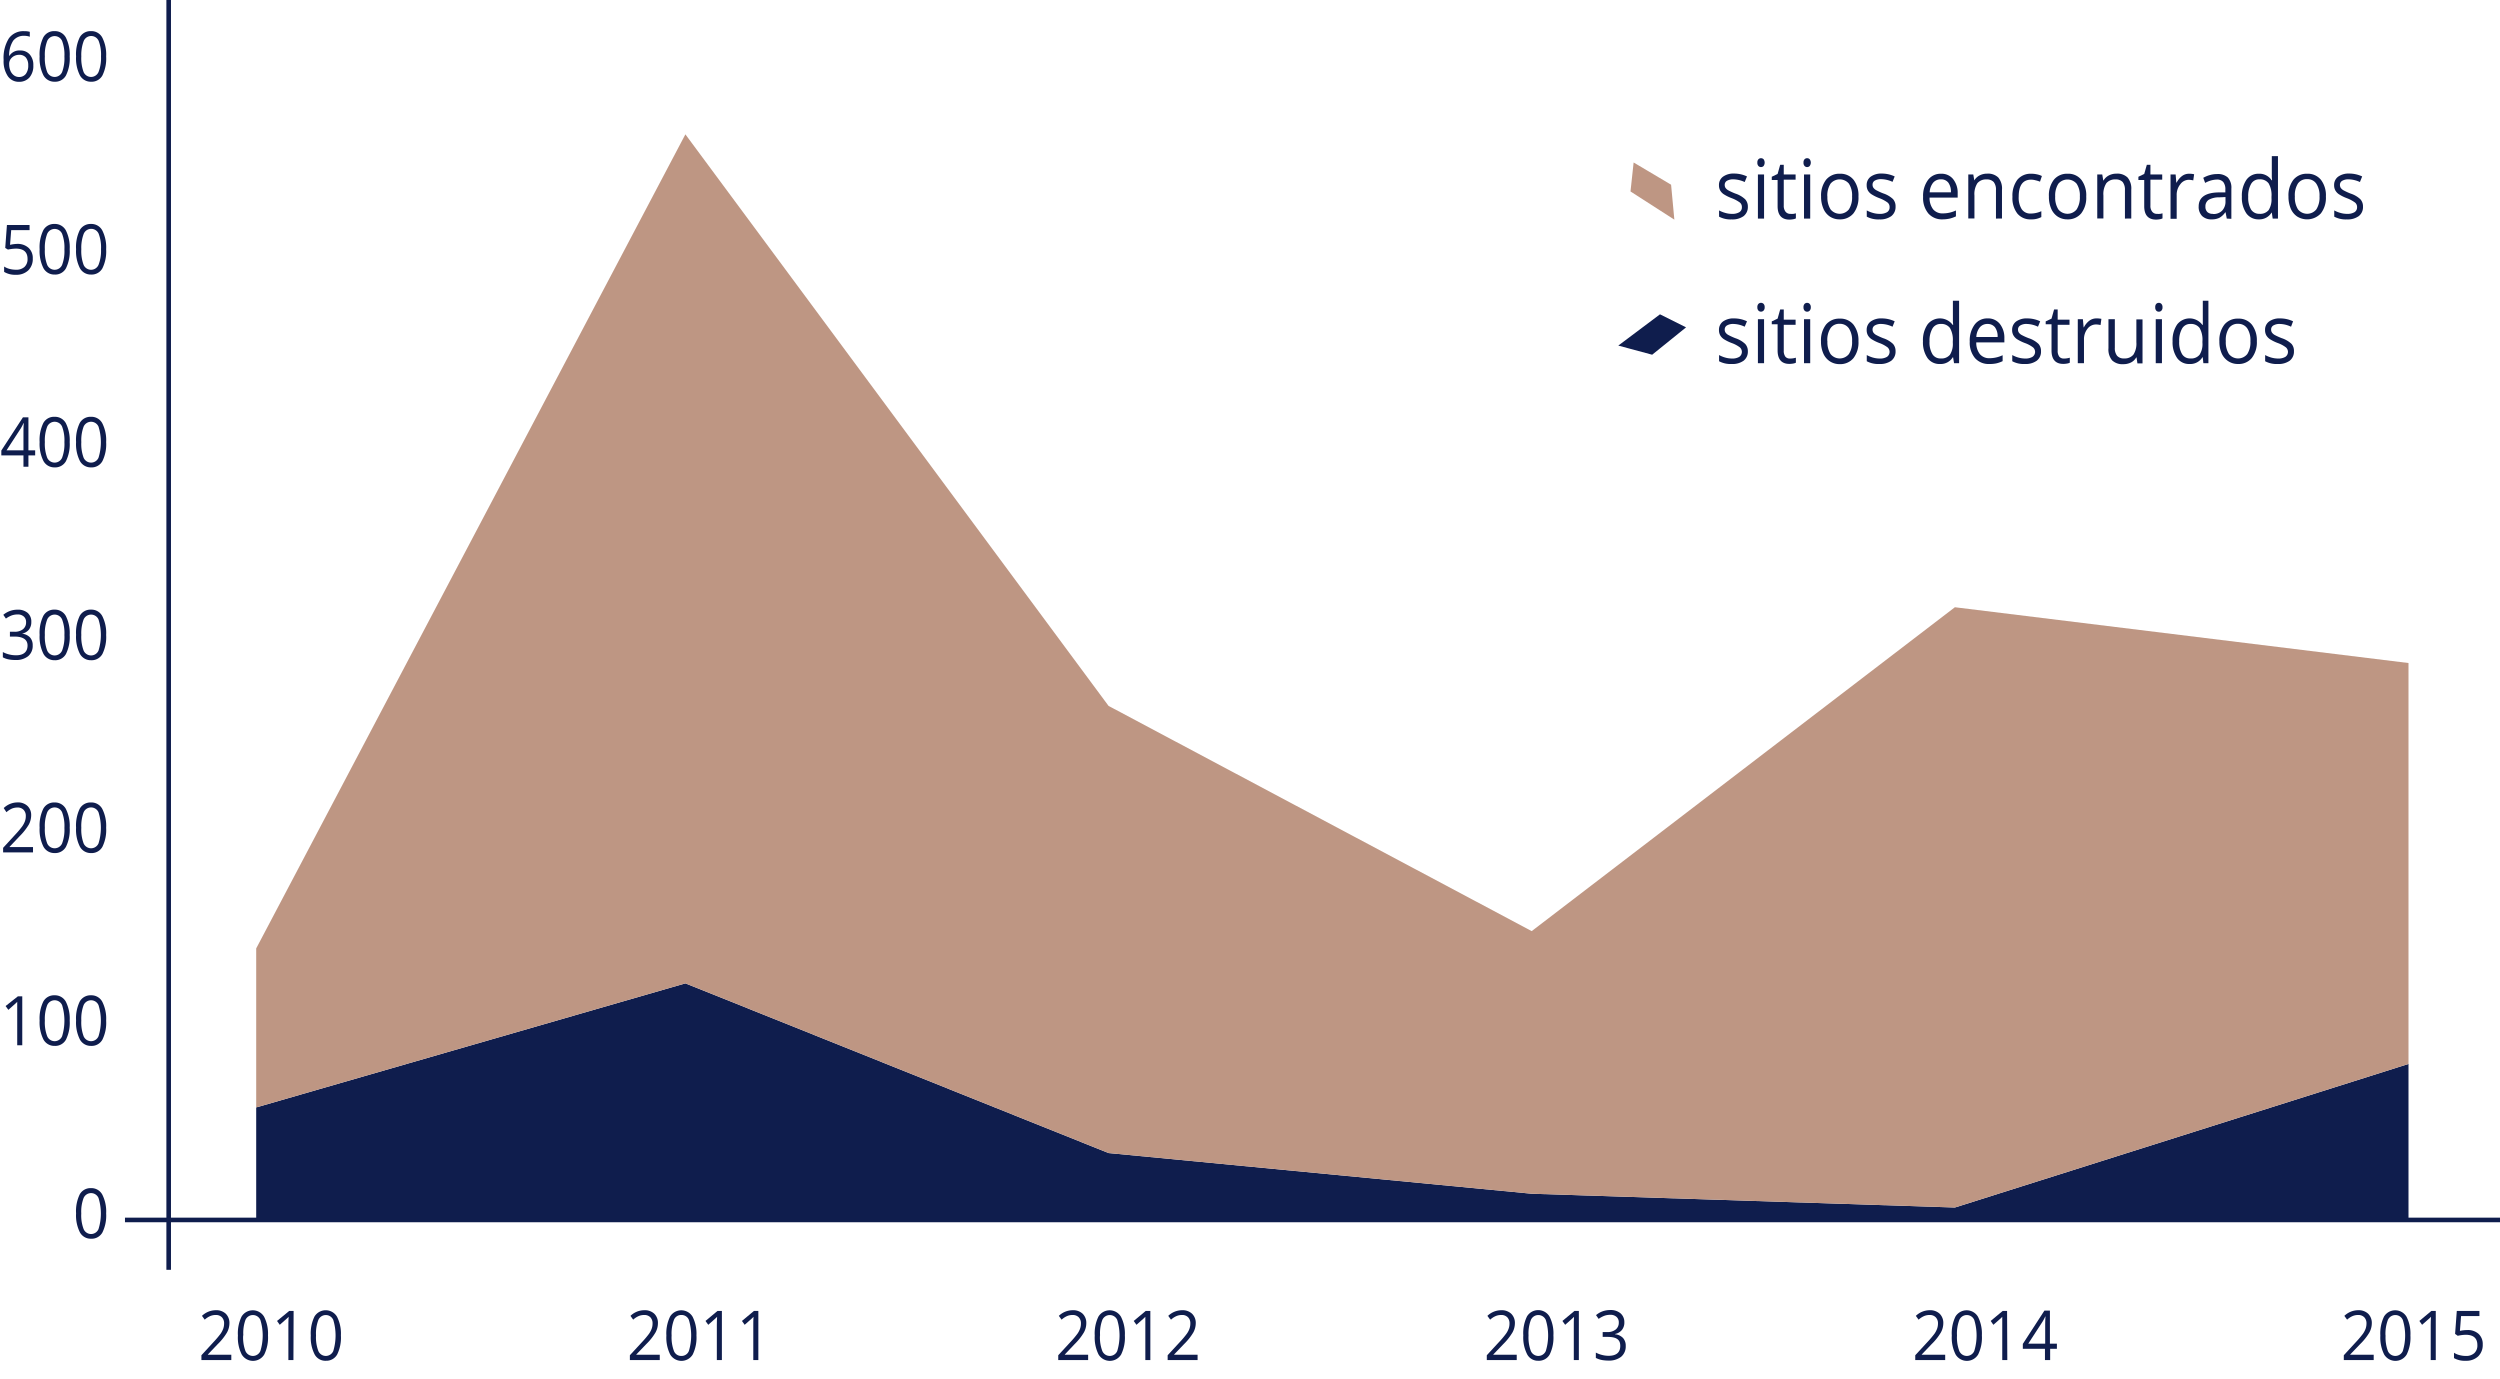 <svg xmlns="http://www.w3.org/2000/svg" viewBox="0 0 544.51 300.3"><defs><style>.cls-1{fill:#0f1d4d;}.cls-2{fill:#be9683;}.cls-3{fill:none;stroke:#0f1d4d;stroke-miterlimit:10;}</style></defs><g id="Capa_1" data-name="Capa 1"><polygon class="cls-1" points="524.58 231.73 524.58 265.71 55.8 265.71 55.8 241.2 149.28 214.18 241.45 251.14 333.61 260 425.78 263 524.58 231.73"/><polygon class="cls-2" points="524.58 144.41 524.58 231.73 425.78 263 333.61 260 241.45 251.14 149.28 214.18 55.8 241.2 55.8 206.57 149.28 29.26 241.45 153.75 333.61 202.8 425.78 132.26 524.58 144.41"/><line class="cls-3" x1="36.74" x2="36.74" y2="276.57"/><line class="cls-3" x1="27.22" y1="265.71" x2="544.51" y2="265.71"/><path class="cls-1" d="M.79,13.08A8,8,0,0,1,1.93,8.36,3.87,3.87,0,0,1,5.29,6.79a4.19,4.19,0,0,1,1.2.14V8A3.59,3.59,0,0,0,5.3,7.8,2.89,2.89,0,0,0,2.87,8.87,5.79,5.79,0,0,0,2,12.24H2A2.53,2.53,0,0,1,4.39,11a2.63,2.63,0,0,1,2.1.88,3.46,3.46,0,0,1,.77,2.36,3.86,3.86,0,0,1-.84,2.63,2.94,2.94,0,0,1-2.29.95,2.86,2.86,0,0,1-2.44-1.25A5.84,5.84,0,0,1,.79,13.08Zm3.33,3.69a1.83,1.83,0,0,0,1.5-.66,2.94,2.94,0,0,0,.53-1.89,2.58,2.58,0,0,0-.5-1.67,1.81,1.81,0,0,0-1.48-.61,2.34,2.34,0,0,0-1.11.27,2.17,2.17,0,0,0-.81.75A1.84,1.84,0,0,0,2,14a3.69,3.69,0,0,0,.27,1.41,2.38,2.38,0,0,0,.77,1A1.83,1.83,0,0,0,4.12,16.77Z"/><path class="cls-1" d="M15.18,12.29a8.31,8.31,0,0,1-.81,4.14A2.66,2.66,0,0,1,11.9,17.8a2.69,2.69,0,0,1-2.44-1.4,8.23,8.23,0,0,1-.83-4.11,8.35,8.35,0,0,1,.81-4.16A2.66,2.66,0,0,1,11.9,6.78a2.69,2.69,0,0,1,2.45,1.41A8.27,8.27,0,0,1,15.18,12.29Zm-5.41,0a8.39,8.39,0,0,0,.51,3.4,1.77,1.77,0,0,0,3.25,0,8.59,8.59,0,0,0,.5-3.38,8.53,8.53,0,0,0-.5-3.38,1.77,1.77,0,0,0-3.25,0A8.36,8.36,0,0,0,9.77,12.29Z"/><path class="cls-1" d="M23.12,12.29a8.31,8.31,0,0,1-.81,4.14,2.67,2.67,0,0,1-2.48,1.37,2.68,2.68,0,0,1-2.43-1.4,8.12,8.12,0,0,1-.83-4.11,8.36,8.36,0,0,1,.8-4.16,2.68,2.68,0,0,1,2.46-1.35,2.67,2.67,0,0,1,2.45,1.41A8.15,8.15,0,0,1,23.12,12.29Zm-5.41,0a8.61,8.61,0,0,0,.5,3.4,1.77,1.77,0,0,0,3.25,0A8.38,8.38,0,0,0,22,12.29a8.32,8.32,0,0,0-.51-3.38,1.77,1.77,0,0,0-3.25,0A8.57,8.57,0,0,0,17.71,12.29Z"/><path class="cls-1" d="M3.78,53.12A3.5,3.5,0,0,1,6.24,54a3,3,0,0,1,.9,2.3,3.47,3.47,0,0,1-1,2.61,3.75,3.75,0,0,1-2.7.94A4.64,4.64,0,0,1,.9,59.22V58.05a3.89,3.89,0,0,0,1.18.52,5.58,5.58,0,0,0,1.39.18,2.64,2.64,0,0,0,1.85-.6A2.28,2.28,0,0,0,6,56.39c0-1.49-.85-2.24-2.55-2.24a9.49,9.49,0,0,0-1.72.21L1.14,54l.37-5H6.44v1.12h-4l-.25,3.21A7.51,7.51,0,0,1,3.78,53.12Z"/><path class="cls-1" d="M15.18,54.29a8.31,8.31,0,0,1-.81,4.14A2.66,2.66,0,0,1,11.9,59.8a2.69,2.69,0,0,1-2.44-1.4,8.23,8.23,0,0,1-.83-4.11,8.35,8.35,0,0,1,.81-4.16,2.66,2.66,0,0,1,2.46-1.35,2.69,2.69,0,0,1,2.45,1.41A8.27,8.27,0,0,1,15.18,54.29Zm-5.41,0a8.39,8.39,0,0,0,.51,3.4,1.77,1.77,0,0,0,3.25,0,8.59,8.59,0,0,0,.5-3.38,8.53,8.53,0,0,0-.5-3.38,1.77,1.77,0,0,0-3.25,0A8.36,8.36,0,0,0,9.77,54.29Z"/><path class="cls-1" d="M23.12,54.29a8.31,8.31,0,0,1-.81,4.14,2.67,2.67,0,0,1-2.48,1.37,2.68,2.68,0,0,1-2.43-1.4,8.12,8.12,0,0,1-.83-4.11,8.36,8.36,0,0,1,.8-4.16,2.68,2.68,0,0,1,2.46-1.35,2.67,2.67,0,0,1,2.45,1.41A8.15,8.15,0,0,1,23.12,54.29Zm-5.41,0a8.61,8.61,0,0,0,.5,3.4,1.77,1.77,0,0,0,3.25,0A8.38,8.38,0,0,0,22,54.29a8.32,8.32,0,0,0-.51-3.38,1.77,1.77,0,0,0-3.25,0A8.57,8.57,0,0,0,17.71,54.29Z"/><path class="cls-1" d="M7.66,99.19H6.19v2.47H5.11V99.19H.29V98.13L5,90.89H6.19v7.2H7.66Zm-2.55-1.1V94.53c0-.7,0-1.49.07-2.37H5.12a10.25,10.25,0,0,1-.61,1.17L1.42,98.09Z"/><path class="cls-1" d="M15.18,96.29a8.31,8.31,0,0,1-.81,4.14,2.66,2.66,0,0,1-2.47,1.37,2.69,2.69,0,0,1-2.44-1.4,8.23,8.23,0,0,1-.83-4.11,8.35,8.35,0,0,1,.81-4.16,2.66,2.66,0,0,1,2.46-1.35,2.69,2.69,0,0,1,2.45,1.41A8.27,8.27,0,0,1,15.18,96.29Zm-5.41,0a8.39,8.39,0,0,0,.51,3.4,1.77,1.77,0,0,0,3.25,0,8.59,8.59,0,0,0,.5-3.38,8.53,8.53,0,0,0-.5-3.38,1.77,1.77,0,0,0-3.25,0A8.36,8.36,0,0,0,9.77,96.29Z"/><path class="cls-1" d="M23.12,96.29a8.31,8.31,0,0,1-.81,4.14,2.67,2.67,0,0,1-2.48,1.37,2.68,2.68,0,0,1-2.43-1.4,8.12,8.12,0,0,1-.83-4.11,8.36,8.36,0,0,1,.8-4.16,2.68,2.68,0,0,1,2.46-1.35,2.67,2.67,0,0,1,2.45,1.41A8.15,8.15,0,0,1,23.12,96.29Zm-5.41,0a8.61,8.61,0,0,0,.5,3.4,1.77,1.77,0,0,0,3.25,0,11.46,11.46,0,0,0,0-6.76,1.77,1.77,0,0,0-3.25,0A8.57,8.57,0,0,0,17.71,96.29Z"/><path class="cls-1" d="M6.82,135.47a2.62,2.62,0,0,1-.53,1.68,2.68,2.68,0,0,1-1.51.87v0a2.79,2.79,0,0,1,1.77.83,2.51,2.51,0,0,1,.57,1.72,2.9,2.9,0,0,1-1,2.36,4.22,4.22,0,0,1-2.79.82,7.07,7.07,0,0,1-1.44-.13,4.29,4.29,0,0,1-1.27-.45v-1.15a5.79,5.79,0,0,0,1.37.52,5.82,5.82,0,0,0,1.38.18C5.1,142.77,6,142,6,140.59c0-1.29-1-1.94-2.84-1.94h-1V137.6h1A2.85,2.85,0,0,0,5,137.05a1.85,1.85,0,0,0,.68-1.54,1.55,1.55,0,0,0-.5-1.23,1.93,1.93,0,0,0-1.35-.45,4,4,0,0,0-1.22.19,5.42,5.42,0,0,0-1.32.71l-.57-.82a4.79,4.79,0,0,1,3.09-1.12,3.23,3.23,0,0,1,2.24.72A2.5,2.5,0,0,1,6.82,135.47Z"/><path class="cls-1" d="M15.18,138.29a8.31,8.31,0,0,1-.81,4.14,2.66,2.66,0,0,1-2.47,1.37,2.69,2.69,0,0,1-2.44-1.4,8.23,8.23,0,0,1-.83-4.11,8.35,8.35,0,0,1,.81-4.16,2.66,2.66,0,0,1,2.46-1.35,2.69,2.69,0,0,1,2.45,1.41A8.27,8.27,0,0,1,15.18,138.29Zm-5.41,0a8.39,8.39,0,0,0,.51,3.4,1.77,1.77,0,0,0,3.25,0,8.59,8.59,0,0,0,.5-3.38,8.53,8.53,0,0,0-.5-3.38,1.77,1.77,0,0,0-3.25,0A8.36,8.36,0,0,0,9.77,138.29Z"/><path class="cls-1" d="M23.12,138.29a8.31,8.31,0,0,1-.81,4.14,2.67,2.67,0,0,1-2.48,1.37,2.68,2.68,0,0,1-2.43-1.4,8.12,8.12,0,0,1-.83-4.11,8.36,8.36,0,0,1,.8-4.16,2.68,2.68,0,0,1,2.46-1.35,2.67,2.67,0,0,1,2.45,1.41A8.15,8.15,0,0,1,23.12,138.29Zm-5.41,0a8.61,8.61,0,0,0,.5,3.4,1.77,1.77,0,0,0,3.25,0,11.46,11.46,0,0,0,0-6.76,1.77,1.77,0,0,0-3.25,0A8.57,8.57,0,0,0,17.71,138.29Z"/><path class="cls-1" d="M7.19,185.66H.68v-1l2.61-2.84a20.82,20.82,0,0,0,1.57-1.86,5.14,5.14,0,0,0,.57-1.08,3.25,3.25,0,0,0,.19-1.14,1.86,1.86,0,0,0-.48-1.35,1.76,1.76,0,0,0-1.34-.51,3.29,3.29,0,0,0-1.17.22,4.79,4.79,0,0,0-1.23.8L.81,176a4.36,4.36,0,0,1,3-1.23,3,3,0,0,1,2.19.78,2.74,2.74,0,0,1,.79,2.07,4.32,4.32,0,0,1-.53,2,12.65,12.65,0,0,1-2,2.52l-2.17,2.29v.06h5.1Z"/><path class="cls-1" d="M15.18,180.29a8.31,8.31,0,0,1-.81,4.14,2.66,2.66,0,0,1-2.47,1.37,2.69,2.69,0,0,1-2.44-1.4,8.23,8.23,0,0,1-.83-4.11,8.35,8.35,0,0,1,.81-4.16,2.66,2.66,0,0,1,2.46-1.35,2.69,2.69,0,0,1,2.45,1.41A8.27,8.27,0,0,1,15.18,180.29Zm-5.41,0a8.39,8.39,0,0,0,.51,3.4,1.77,1.77,0,0,0,3.25,0,8.59,8.59,0,0,0,.5-3.38,8.53,8.53,0,0,0-.5-3.38,1.77,1.77,0,0,0-3.25,0A8.36,8.36,0,0,0,9.77,180.29Z"/><path class="cls-1" d="M23.12,180.29a8.31,8.31,0,0,1-.81,4.14,2.67,2.67,0,0,1-2.48,1.37,2.68,2.68,0,0,1-2.43-1.4,8.12,8.12,0,0,1-.83-4.11,8.36,8.36,0,0,1,.8-4.16,2.68,2.68,0,0,1,2.46-1.35,2.67,2.67,0,0,1,2.45,1.41A8.15,8.15,0,0,1,23.12,180.29Zm-5.41,0a8.61,8.61,0,0,0,.5,3.4,1.77,1.77,0,0,0,3.25,0,11.46,11.46,0,0,0,0-6.76,1.77,1.77,0,0,0-3.25,0A8.57,8.57,0,0,0,17.71,180.29Z"/><path class="cls-1" d="M4.85,227.66H3.75V220c0-.63,0-1.23,0-1.8-.09.1-.2.21-.32.32s-.65.59-1.61,1.43l-.6-.83L3.9,217h.95Z"/><path class="cls-1" d="M15.18,222.29a8.31,8.31,0,0,1-.81,4.14,2.66,2.66,0,0,1-2.47,1.37,2.69,2.69,0,0,1-2.44-1.4,8.26,8.26,0,0,1-.83-4.11,8.35,8.35,0,0,1,.81-4.16,2.66,2.66,0,0,1,2.46-1.35,2.69,2.69,0,0,1,2.45,1.41A8.27,8.27,0,0,1,15.18,222.29Zm-5.41,0a8.36,8.36,0,0,0,.51,3.4,1.76,1.76,0,0,0,3.25,0,11.67,11.67,0,0,0,0-6.76,1.77,1.77,0,0,0-3.25,0A8.36,8.36,0,0,0,9.77,222.29Z"/><path class="cls-1" d="M23.12,222.29a8.31,8.31,0,0,1-.81,4.14,2.67,2.67,0,0,1-2.48,1.37,2.68,2.68,0,0,1-2.43-1.4,8.15,8.15,0,0,1-.83-4.11,8.36,8.36,0,0,1,.8-4.16,2.68,2.68,0,0,1,2.46-1.35,2.67,2.67,0,0,1,2.45,1.41A8.15,8.15,0,0,1,23.12,222.29Zm-5.41,0a8.57,8.57,0,0,0,.5,3.4,1.76,1.76,0,0,0,3.25,0,11.46,11.46,0,0,0,0-6.76,1.77,1.77,0,0,0-3.25,0A8.57,8.57,0,0,0,17.71,222.29Z"/><path class="cls-1" d="M23.12,264.29a8.31,8.31,0,0,1-.81,4.14,2.68,2.68,0,0,1-2.48,1.37,2.68,2.68,0,0,1-2.43-1.4,8.15,8.15,0,0,1-.83-4.11,8.36,8.36,0,0,1,.8-4.16,2.68,2.68,0,0,1,2.46-1.35,2.68,2.68,0,0,1,2.45,1.41A8.15,8.15,0,0,1,23.12,264.29Zm-5.42,0a8.36,8.36,0,0,0,.51,3.4,1.76,1.76,0,0,0,3.25,0,11.46,11.46,0,0,0,0-6.76,1.77,1.77,0,0,0-3.25,0A8.36,8.36,0,0,0,17.7,264.29Z"/><path class="cls-1" d="M50.38,296.23H43.87v-1.05l2.6-2.83a21.48,21.48,0,0,0,1.58-1.86,5,5,0,0,0,.57-1.09,3.48,3.48,0,0,0,.19-1.13,1.88,1.88,0,0,0-.48-1.36,1.8,1.8,0,0,0-1.34-.5,3.08,3.08,0,0,0-1.17.22,4.31,4.31,0,0,0-1.23.8l-.6-.83a4.4,4.4,0,0,1,3-1.23,3,3,0,0,1,2.19.77,2.81,2.81,0,0,1,.79,2.08,4.25,4.25,0,0,1-.53,2,12.11,12.11,0,0,1-2,2.52L45.28,295v.06h5.1Z"/><path class="cls-1" d="M58.37,290.86a8.38,8.38,0,0,1-.81,4.15,2.86,2.86,0,0,1-4.91,0,8.1,8.1,0,0,1-.83-4.11,8.32,8.32,0,0,1,.8-4.15,2.86,2.86,0,0,1,4.91.06A8.08,8.08,0,0,1,58.37,290.86Zm-5.41,0a8.39,8.39,0,0,0,.5,3.4,1.77,1.77,0,0,0,3.25,0,11.49,11.49,0,0,0,0-6.77,1.77,1.77,0,0,0-3.25,0A8.31,8.31,0,0,0,53,290.86Z"/><path class="cls-1" d="M63.91,296.23h-1.1V288.6q0-1,.06-1.8l-.32.32-1.62,1.43-.59-.84L63,285.52h.95Z"/><path class="cls-1" d="M74.25,290.86a8.38,8.38,0,0,1-.81,4.15A2.7,2.7,0,0,1,71,296.38,2.65,2.65,0,0,1,68.53,295a8.09,8.09,0,0,1-.84-4.11,8.3,8.3,0,0,1,.81-4.15,2.86,2.86,0,0,1,4.91.06A8.08,8.08,0,0,1,74.25,290.86Zm-5.42,0a8.36,8.36,0,0,0,.51,3.4,1.77,1.77,0,0,0,3.25,0,11.71,11.71,0,0,0,0-6.77,1.77,1.77,0,0,0-3.25,0A8.27,8.27,0,0,0,68.83,290.86Z"/><path class="cls-1" d="M143.7,296.23h-6.51v-1.05l2.61-2.83a20.82,20.82,0,0,0,1.57-1.86,5,5,0,0,0,.57-1.09,3.23,3.23,0,0,0,.19-1.13,1.88,1.88,0,0,0-.48-1.36,1.79,1.79,0,0,0-1.34-.5,3.08,3.08,0,0,0-1.17.22,4.31,4.31,0,0,0-1.23.8l-.59-.83a4.36,4.36,0,0,1,3-1.23,3,3,0,0,1,2.19.77,2.77,2.77,0,0,1,.79,2.08,4.25,4.25,0,0,1-.53,2,12.11,12.11,0,0,1-2,2.52L138.6,295v.06h5.1Z"/><path class="cls-1" d="M151.69,290.86a8.38,8.38,0,0,1-.81,4.15,2.86,2.86,0,0,1-4.91,0,8.2,8.2,0,0,1-.83-4.11,8.3,8.3,0,0,1,.81-4.15,2.86,2.86,0,0,1,4.91.06A8.2,8.2,0,0,1,151.69,290.86Zm-5.41,0a8.36,8.36,0,0,0,.51,3.4,1.68,1.68,0,0,0,1.62,1.07,1.7,1.7,0,0,0,1.63-1.08,11.71,11.71,0,0,0,0-6.77,1.7,1.7,0,0,0-1.63-1.07,1.67,1.67,0,0,0-1.62,1.06A8.27,8.27,0,0,0,146.28,290.86Z"/><path class="cls-1" d="M157.23,296.23h-1.1V288.6q0-1,.06-1.8l-.32.32-1.61,1.43-.6-.84,2.62-2.19h.95Z"/><path class="cls-1" d="M165.17,296.23h-1.1V288.6c0-.64,0-1.24.05-1.8l-.31.32-1.62,1.43-.59-.84,2.62-2.19h.95Z"/><path class="cls-1" d="M237,296.23h-6.51v-1.05l2.61-2.83a19.18,19.18,0,0,0,1.57-1.86,4.57,4.57,0,0,0,.57-1.09,3.23,3.23,0,0,0,.19-1.13,1.88,1.88,0,0,0-.48-1.36,1.79,1.79,0,0,0-1.34-.5,3.08,3.08,0,0,0-1.17.22,4.42,4.42,0,0,0-1.22.8l-.6-.83a4.38,4.38,0,0,1,3-1.23,3,3,0,0,1,2.19.77,2.77,2.77,0,0,1,.79,2.08,4.14,4.14,0,0,1-.53,2,12.34,12.34,0,0,1-2,2.52L231.93,295v.06H237Z"/><path class="cls-1" d="M245,290.86a8.38,8.38,0,0,1-.81,4.15,2.87,2.87,0,0,1-4.92,0,8.2,8.2,0,0,1-.83-4.11,8.3,8.3,0,0,1,.81-4.15,2.86,2.86,0,0,1,4.91.06A8.08,8.08,0,0,1,245,290.86Zm-5.42,0a8.36,8.36,0,0,0,.51,3.4,1.77,1.77,0,0,0,3.25,0,11.71,11.71,0,0,0,0-6.77,1.77,1.77,0,0,0-3.25,0A8.27,8.27,0,0,0,239.6,290.86Z"/><path class="cls-1" d="M250.55,296.23h-1.09V288.6c0-.64,0-1.24,0-1.8l-.32.32c-.12.11-.65.59-1.61,1.43l-.6-.84,2.62-2.19h1Z"/><path class="cls-1" d="M260.84,296.23h-6.52v-1.05l2.61-2.83a19.18,19.18,0,0,0,1.57-1.86,4.24,4.24,0,0,0,.57-1.09,3.23,3.23,0,0,0,.19-1.13,1.88,1.88,0,0,0-.48-1.36,1.76,1.76,0,0,0-1.33-.5,3.08,3.08,0,0,0-1.17.22,4.31,4.31,0,0,0-1.23.8l-.6-.83a4.38,4.38,0,0,1,3-1.23,3,3,0,0,1,2.19.77,2.78,2.78,0,0,1,.8,2.08,4.25,4.25,0,0,1-.53,2,12.46,12.46,0,0,1-2,2.52L255.74,295v.06h5.1Z"/><path class="cls-1" d="M330.35,296.23h-6.52v-1.05l2.61-2.83a19.18,19.18,0,0,0,1.57-1.86,4.24,4.24,0,0,0,.57-1.09,3.23,3.23,0,0,0,.19-1.13,1.88,1.88,0,0,0-.48-1.36,1.76,1.76,0,0,0-1.33-.5,3.08,3.08,0,0,0-1.17.22,4.31,4.31,0,0,0-1.23.8l-.6-.83a4.38,4.38,0,0,1,3-1.23,3,3,0,0,1,2.19.77,2.78,2.78,0,0,1,.8,2.08,4.25,4.25,0,0,1-.53,2,12.84,12.84,0,0,1-2,2.52L325.25,295v.06h5.1Z"/><path class="cls-1" d="M338.34,290.86a8.38,8.38,0,0,1-.81,4.15,2.7,2.7,0,0,1-2.48,1.37,2.65,2.65,0,0,1-2.43-1.41,8.09,8.09,0,0,1-.84-4.11,8.3,8.3,0,0,1,.81-4.15,2.86,2.86,0,0,1,4.91.06A8.08,8.08,0,0,1,338.34,290.86Zm-5.42,0a8.36,8.36,0,0,0,.51,3.4,1.77,1.77,0,0,0,3.25,0,11.49,11.49,0,0,0,0-6.77,1.77,1.77,0,0,0-3.25,0A8.27,8.27,0,0,0,332.92,290.86Z"/><path class="cls-1" d="M343.88,296.23h-1.1V288.6c0-.64,0-1.24.05-1.8l-.32.32c-.11.11-.65.59-1.61,1.43l-.6-.84,2.63-2.19h.95Z"/><path class="cls-1" d="M353.79,288a2.55,2.55,0,0,1-.54,1.68,2.62,2.62,0,0,1-1.5.87v.06a2.73,2.73,0,0,1,1.76.82,2.5,2.5,0,0,1,.58,1.73,2.91,2.91,0,0,1-1,2.35,4.24,4.24,0,0,1-2.79.83,7.86,7.86,0,0,1-1.44-.13,5,5,0,0,1-1.28-.45v-1.16a5.86,5.86,0,0,0,1.38.52,5.69,5.69,0,0,0,1.38.18c1.71,0,2.56-.72,2.56-2.17s-.94-1.95-2.83-1.95h-1v-1.05h1a2.79,2.79,0,0,0,1.83-.55,1.88,1.88,0,0,0,.68-1.53,1.55,1.55,0,0,0-.5-1.23,1.93,1.93,0,0,0-1.35-.45,3.86,3.86,0,0,0-1.23.19,5.49,5.49,0,0,0-1.31.7l-.57-.82a4.74,4.74,0,0,1,1.4-.82,5,5,0,0,1,1.68-.29,3.3,3.3,0,0,1,2.25.71A2.51,2.51,0,0,1,353.79,288Z"/><path class="cls-1" d="M423.67,296.23h-6.52v-1.05l2.61-2.83a21.48,21.48,0,0,0,1.58-1.86,5,5,0,0,0,.57-1.09,3.48,3.48,0,0,0,.19-1.13,1.85,1.85,0,0,0-.49-1.36,1.76,1.76,0,0,0-1.33-.5,3.08,3.08,0,0,0-1.17.22,4.31,4.31,0,0,0-1.23.8l-.6-.83a4.4,4.4,0,0,1,3-1.23,3,3,0,0,1,2.19.77,2.81,2.81,0,0,1,.79,2.08,4.25,4.25,0,0,1-.53,2,12.11,12.11,0,0,1-2,2.52L418.57,295v.06h5.1Z"/><path class="cls-1" d="M431.66,290.86a8.38,8.38,0,0,1-.81,4.15,2.86,2.86,0,0,1-4.91,0,8.1,8.1,0,0,1-.83-4.11,8.32,8.32,0,0,1,.8-4.15,2.86,2.86,0,0,1,4.91.06A8.08,8.08,0,0,1,431.66,290.86Zm-5.42,0a8.36,8.36,0,0,0,.51,3.4,1.77,1.77,0,0,0,3.25,0,11.49,11.49,0,0,0,0-6.77,1.77,1.77,0,0,0-3.25,0A8.27,8.27,0,0,0,426.24,290.86Z"/><path class="cls-1" d="M437.2,296.23h-1.1V288.6c0-.64,0-1.24,0-1.8l-.31.32-1.62,1.43-.59-.84,2.62-2.19h.95Z"/><path class="cls-1" d="M448,293.77h-1.47v2.46H445.4v-2.46h-4.82v-1.06l4.7-7.25h1.2v7.2H448Zm-2.55-1.11V289.1c0-.69,0-1.48.07-2.36h-.06a9.26,9.26,0,0,1-.61,1.16l-3.09,4.76Z"/><path class="cls-1" d="M517,296.23h-6.51v-1.05l2.6-2.83a21.48,21.48,0,0,0,1.58-1.86,5,5,0,0,0,.57-1.09,3.48,3.48,0,0,0,.19-1.13,1.88,1.88,0,0,0-.48-1.36,1.8,1.8,0,0,0-1.34-.5,3.08,3.08,0,0,0-1.17.22,4.31,4.31,0,0,0-1.23.8l-.6-.83a4.4,4.4,0,0,1,3-1.23,3,3,0,0,1,2.19.77,2.81,2.81,0,0,1,.79,2.08,4.25,4.25,0,0,1-.53,2,12.11,12.11,0,0,1-2,2.52L511.89,295v.06H517Z"/><path class="cls-1" d="M525,290.86a8.38,8.38,0,0,1-.81,4.15,2.86,2.86,0,0,1-4.91,0,8.2,8.2,0,0,1-.83-4.11,8.43,8.43,0,0,1,.8-4.15,2.86,2.86,0,0,1,4.91.06A8.08,8.08,0,0,1,525,290.86Zm-5.41,0a8.57,8.57,0,0,0,.5,3.4,1.77,1.77,0,0,0,3.25,0,11.49,11.49,0,0,0,0-6.77,1.77,1.77,0,0,0-3.25,0A8.48,8.48,0,0,0,519.57,290.86Z"/><path class="cls-1" d="M530.52,296.23h-1.1V288.6q0-1,.06-1.8l-.32.32-1.62,1.43-.59-.84,2.62-2.19h.95Z"/><path class="cls-1" d="M537.39,289.69a3.46,3.46,0,0,1,2.46.84,3,3,0,0,1,.9,2.29,3.47,3.47,0,0,1-1,2.61,3.74,3.74,0,0,1-2.7.95,4.73,4.73,0,0,1-2.56-.58v-1.17a3.66,3.66,0,0,0,1.18.51,5.17,5.17,0,0,0,1.39.19,2.6,2.6,0,0,0,1.85-.61,2.23,2.23,0,0,0,.67-1.76c0-1.49-.85-2.24-2.55-2.24a8.81,8.81,0,0,0-1.72.22l-.58-.41.37-5h4.93v1.12h-4l-.25,3.22A7.53,7.53,0,0,1,537.39,289.69Z"/><path class="cls-1" d="M380.69,45a2.51,2.51,0,0,1-.92,2.07,4.13,4.13,0,0,1-2.59.72,5.33,5.33,0,0,1-2.76-.6V45.83a6.41,6.41,0,0,0,1.38.55,5,5,0,0,0,1.41.2,3,3,0,0,0,1.62-.36,1.21,1.21,0,0,0,.56-1.11,1.24,1.24,0,0,0-.44-1,7.44,7.44,0,0,0-1.76-.94,9.15,9.15,0,0,1-1.76-.87,2.47,2.47,0,0,1-.78-.84,2.33,2.33,0,0,1-.25-1.13,2.2,2.2,0,0,1,.88-1.85,3.91,3.91,0,0,1,2.42-.68,6.6,6.6,0,0,1,2.8.63L380,39.65a6.13,6.13,0,0,0-2.42-.59,2.71,2.71,0,0,0-1.45.32,1,1,0,0,0-.48.89,1.16,1.16,0,0,0,.18.66,1.93,1.93,0,0,0,.59.52,13.61,13.61,0,0,0,1.55.71,5.71,5.71,0,0,1,2.14,1.25A2.31,2.31,0,0,1,380.69,45Z"/><path class="cls-1" d="M382.76,35.42a1,1,0,0,1,.23-.73.74.74,0,0,1,.57-.23.76.76,0,0,1,.56.23,1.27,1.27,0,0,1,0,1.46.77.77,0,0,1-.56.24.75.75,0,0,1-.57-.24A1,1,0,0,1,382.76,35.42Zm1.46,12.19h-1.34V38h1.34Z"/><path class="cls-1" d="M389.94,46.58a5.06,5.06,0,0,0,.68,0,4.38,4.38,0,0,0,.53-.12v1.11a2.14,2.14,0,0,1-.64.19,4.48,4.48,0,0,1-.77.07c-1.71,0-2.57-1-2.57-2.93v-5.7H385.9v-.7l1.27-.61.56-2h.78V38h2.58v1.13h-2.58v5.64a2.07,2.07,0,0,0,.38,1.33A1.28,1.28,0,0,0,389.94,46.58Z"/><path class="cls-1" d="M392.81,35.42a1,1,0,0,1,.23-.73.74.74,0,0,1,.57-.23.73.73,0,0,1,.55.23,1.23,1.23,0,0,1,0,1.46.74.74,0,0,1-.55.24.75.75,0,0,1-.57-.24A1,1,0,0,1,392.81,35.42Zm1.46,12.19h-1.35V38h1.35Z"/><path class="cls-1" d="M404.78,42.8a5.58,5.58,0,0,1-1.09,3.67,3.74,3.74,0,0,1-3,1.31,3.81,3.81,0,0,1-2.12-.6,3.89,3.89,0,0,1-1.42-1.73,6.43,6.43,0,0,1-.51-2.65,5.58,5.58,0,0,1,1.09-3.65,3.7,3.7,0,0,1,3-1.31,3.64,3.64,0,0,1,3,1.34A5.55,5.55,0,0,1,404.78,42.8Zm-6.76,0a4.84,4.84,0,0,0,.68,2.8,2.56,2.56,0,0,0,4,0,4.8,4.8,0,0,0,.69-2.81A4.66,4.66,0,0,0,402.7,40a2.61,2.61,0,0,0-4,0A4.79,4.79,0,0,0,398,42.8Z"/><path class="cls-1" d="M412.86,45a2.51,2.51,0,0,1-.92,2.07,4.13,4.13,0,0,1-2.59.72,5.33,5.33,0,0,1-2.76-.6V45.83a6.54,6.54,0,0,0,1.37.55,5.12,5.12,0,0,0,1.42.2,3,3,0,0,0,1.62-.36,1.21,1.21,0,0,0,.56-1.11,1.24,1.24,0,0,0-.44-1,7.44,7.44,0,0,0-1.76-.94,9.15,9.15,0,0,1-1.76-.87,2.47,2.47,0,0,1-.78-.84,2.33,2.33,0,0,1-.25-1.13,2.2,2.2,0,0,1,.88-1.85,3.91,3.91,0,0,1,2.42-.68,6.6,6.6,0,0,1,2.8.63l-.47,1.18a6.13,6.13,0,0,0-2.42-.59,2.71,2.71,0,0,0-1.45.32,1,1,0,0,0-.48.89,1.16,1.16,0,0,0,.18.66,1.93,1.93,0,0,0,.59.52,13.61,13.61,0,0,0,1.55.71,5.71,5.71,0,0,1,2.14,1.25A2.35,2.35,0,0,1,412.86,45Z"/><path class="cls-1" d="M423.1,47.78a3.92,3.92,0,0,1-3.1-1.29,5.27,5.27,0,0,1-1.14-3.6,5.83,5.83,0,0,1,1.06-3.68,3.4,3.4,0,0,1,2.83-1.37A3.22,3.22,0,0,1,425.39,39a4.77,4.77,0,0,1,1,3.13v.91h-6.12a4,4,0,0,0,.79,2.57,2.63,2.63,0,0,0,2.11.87,6.74,6.74,0,0,0,2.84-.64v1.29a7.36,7.36,0,0,1-1.35.48A7.56,7.56,0,0,1,423.1,47.78Zm-.36-8.72a2.14,2.14,0,0,0-1.71.75,3.62,3.62,0,0,0-.74,2.08h4.63a3.37,3.37,0,0,0-.56-2.1A1.93,1.93,0,0,0,422.74,39.06Z"/><path class="cls-1" d="M434.73,47.61V41.4a2.65,2.65,0,0,0-.49-1.75,2,2,0,0,0-1.55-.57,2.45,2.45,0,0,0-2,.81,4.37,4.37,0,0,0-.65,2.69v5h-1.34V38h1.09l.22,1.31H430a2.93,2.93,0,0,1,1.16-1.1,3.53,3.53,0,0,1,1.66-.39,3.19,3.19,0,0,1,2.41.84,3.72,3.72,0,0,1,.81,2.67v6.26Z"/><path class="cls-1" d="M442.38,47.78a3.63,3.63,0,0,1-3-1.28,5.51,5.51,0,0,1-1.06-3.63,5.78,5.78,0,0,1,1.07-3.72,3.75,3.75,0,0,1,3.06-1.31,5.59,5.59,0,0,1,1.28.15,4.07,4.07,0,0,1,1,.35l-.41,1.23a6.49,6.49,0,0,0-1-.31,3.76,3.76,0,0,0-.93-.13c-1.8,0-2.71,1.24-2.71,3.73a4.72,4.72,0,0,0,.66,2.71,2.24,2.24,0,0,0,2,.94,5.6,5.6,0,0,0,2.27-.51v1.28A4.45,4.45,0,0,1,442.38,47.78Z"/><path class="cls-1" d="M454.39,42.8a5.58,5.58,0,0,1-1.09,3.67,3.74,3.74,0,0,1-3,1.31,3.81,3.81,0,0,1-2.12-.6,3.89,3.89,0,0,1-1.42-1.73,6.43,6.43,0,0,1-.5-2.65,5.57,5.57,0,0,1,1.08-3.65,3.7,3.7,0,0,1,3-1.31,3.62,3.62,0,0,1,3,1.34A5.55,5.55,0,0,1,454.39,42.8Zm-6.76,0a4.84,4.84,0,0,0,.68,2.8,2.56,2.56,0,0,0,4,0A4.8,4.8,0,0,0,453,42.8a4.66,4.66,0,0,0-.69-2.77,2.61,2.61,0,0,0-4,0A4.79,4.79,0,0,0,447.63,42.8Z"/><path class="cls-1" d="M462.82,47.61V41.4a2.71,2.71,0,0,0-.49-1.75,2,2,0,0,0-1.55-.57,2.45,2.45,0,0,0-2,.81,4.37,4.37,0,0,0-.65,2.69v5h-1.34V38h1.09l.22,1.31h.06a2.86,2.86,0,0,1,1.16-1.1,3.53,3.53,0,0,1,1.66-.39,3.19,3.19,0,0,1,2.41.84,3.72,3.72,0,0,1,.81,2.67v6.26Z"/><path class="cls-1" d="M469.79,46.58a5.09,5.09,0,0,0,.69,0,4.15,4.15,0,0,0,.52-.12v1.11a2.14,2.14,0,0,1-.64.19,4.38,4.38,0,0,1-.76.07c-1.72,0-2.58-1-2.58-2.93v-5.7h-1.27v-.7l1.27-.61.57-2h.78V38h2.57v1.13h-2.57v5.64a2,2,0,0,0,.38,1.33A1.26,1.26,0,0,0,469.79,46.58Z"/><path class="cls-1" d="M476.83,37.84a4.93,4.93,0,0,1,1.06.11l-.19,1.34a4.73,4.73,0,0,0-1-.13,2.3,2.3,0,0,0-1.84,1,3.61,3.61,0,0,0-.77,2.35v5.15h-1.34V38h1.11l.15,1.77h.07a4.11,4.11,0,0,1,1.19-1.44A2.51,2.51,0,0,1,476.83,37.84Z"/><path class="cls-1" d="M485,47.61l-.26-1.37h-.07a3.77,3.77,0,0,1-1.32,1.22,3.68,3.68,0,0,1-1.65.32,2.83,2.83,0,0,1-2.07-.73,2.8,2.8,0,0,1-.75-2.09c0-1.94,1.44-3,4.3-3.05l1.51,0v-.6a2.55,2.55,0,0,0-.45-1.66,1.77,1.77,0,0,0-1.44-.54,5.52,5.52,0,0,0-2.51.73l-.41-1.11a6.15,6.15,0,0,1,1.44-.6,5.6,5.6,0,0,1,1.56-.22,3.22,3.22,0,0,1,2.36.76,3.33,3.33,0,0,1,.76,2.44v6.55Zm-3-1a2.6,2.6,0,0,0,2-.74,2.87,2.87,0,0,0,.72-2.08v-.87l-1.35.06a4.54,4.54,0,0,0-2.31.54,1.67,1.67,0,0,0-.71,1.48,1.56,1.56,0,0,0,.44,1.2A1.74,1.74,0,0,0,482,46.58Z"/><path class="cls-1" d="M494.81,46.32h-.07A3.08,3.08,0,0,1,492,47.78a3.22,3.22,0,0,1-2.71-1.28,6,6,0,0,1-1-3.66,6.11,6.11,0,0,1,1-3.69,3.19,3.19,0,0,1,2.7-1.31,3.13,3.13,0,0,1,2.77,1.42h.11l-.06-.69,0-.67V34h1.34V47.61H495Zm-2.69.25a2.36,2.36,0,0,0,2-.81,4.36,4.36,0,0,0,.62-2.61v-.31a5.1,5.1,0,0,0-.63-2.91,2.31,2.31,0,0,0-2-.87,2,2,0,0,0-1.81,1,5.25,5.25,0,0,0-.63,2.81,5.07,5.07,0,0,0,.62,2.77A2.08,2.08,0,0,0,492.12,46.57Z"/><path class="cls-1" d="M506.59,42.8a5.58,5.58,0,0,1-1.09,3.67,4.09,4.09,0,0,1-5.13.71,3.91,3.91,0,0,1-1.43-1.73,6.59,6.59,0,0,1-.5-2.65,5.57,5.57,0,0,1,1.08-3.65,3.72,3.72,0,0,1,3-1.31,3.65,3.65,0,0,1,3,1.34A5.54,5.54,0,0,1,506.59,42.8Zm-6.76,0a4.84,4.84,0,0,0,.68,2.8,2.56,2.56,0,0,0,4,0,4.8,4.8,0,0,0,.69-2.81,4.66,4.66,0,0,0-.69-2.77,2.29,2.29,0,0,0-2-1,2.32,2.32,0,0,0-2,.93A4.79,4.79,0,0,0,499.83,42.8Z"/><path class="cls-1" d="M514.67,45a2.48,2.48,0,0,1-.92,2.07,4.13,4.13,0,0,1-2.59.72,5.27,5.27,0,0,1-2.75-.6V45.83a6.13,6.13,0,0,0,1.37.55,5.1,5.1,0,0,0,1.41.2,3,3,0,0,0,1.62-.36,1.22,1.22,0,0,0,.57-1.11,1.25,1.25,0,0,0-.45-1,7.44,7.44,0,0,0-1.76-.94,9.15,9.15,0,0,1-1.76-.87,2.54,2.54,0,0,1-.77-.84,2.33,2.33,0,0,1-.26-1.13,2.23,2.23,0,0,1,.88-1.85,3.92,3.92,0,0,1,2.43-.68,6.67,6.67,0,0,1,2.8.63L514,39.65a6.13,6.13,0,0,0-2.42-.59,2.65,2.65,0,0,0-1.44.32,1,1,0,0,0-.49.89,1.16,1.16,0,0,0,.18.66,1.93,1.93,0,0,0,.59.52,13.61,13.61,0,0,0,1.55.71,5.63,5.63,0,0,1,2.14,1.25A2.31,2.31,0,0,1,514.67,45Z"/><path class="cls-1" d="M380.69,76.49a2.49,2.49,0,0,1-.92,2.07,4.13,4.13,0,0,1-2.59.72,5.33,5.33,0,0,1-2.76-.6V77.33a6.44,6.44,0,0,0,1.38.56,5.39,5.39,0,0,0,1.41.2,2.94,2.94,0,0,0,1.62-.37,1.32,1.32,0,0,0,.12-2.06,6.76,6.76,0,0,0-1.76-.94,9.15,9.15,0,0,1-1.76-.87,2.49,2.49,0,0,1-.78-.85,2.33,2.33,0,0,1-.25-1.13,2.21,2.21,0,0,1,.88-1.85,3.91,3.91,0,0,1,2.42-.67,6.6,6.6,0,0,1,2.8.63L380,71.16a6,6,0,0,0-2.42-.6,2.61,2.61,0,0,0-1.45.33,1,1,0,0,0-.48.89,1.15,1.15,0,0,0,.18.65,1.81,1.81,0,0,0,.59.52,13.61,13.61,0,0,0,1.55.71,5.71,5.71,0,0,1,2.14,1.25A2.31,2.31,0,0,1,380.69,76.49Z"/><path class="cls-1" d="M382.76,66.92a1,1,0,0,1,.23-.73.8.8,0,0,1,1.13,0,1,1,0,0,1,.23.72,1,1,0,0,1-.23.73.77.77,0,0,1-.56.24.75.75,0,0,1-.57-.24A1,1,0,0,1,382.76,66.92Zm1.46,12.19h-1.34V69.52h1.34Z"/><path class="cls-1" d="M389.94,78.09a3.82,3.82,0,0,0,.68-.06,4.38,4.38,0,0,0,.53-.12V79a2.14,2.14,0,0,1-.64.19,4.48,4.48,0,0,1-.77.07c-1.71,0-2.57-1-2.57-2.93v-5.7H385.9V70l1.27-.6.56-2h.78v2.22h2.58v1.13h-2.58v5.64a2.07,2.07,0,0,0,.38,1.33A1.29,1.29,0,0,0,389.94,78.09Z"/><path class="cls-1" d="M392.81,66.92a1,1,0,0,1,.23-.73.78.78,0,0,1,.57-.23.74.74,0,0,1,.55.24,1,1,0,0,1,.24.72,1,1,0,0,1-.24.73.74.74,0,0,1-.55.24.75.75,0,0,1-.57-.24A1,1,0,0,1,392.81,66.92Zm1.46,12.19h-1.35V69.52h1.35Z"/><path class="cls-1" d="M404.78,74.31A5.57,5.57,0,0,1,403.69,78a3.71,3.71,0,0,1-3,1.31,3.81,3.81,0,0,1-2.12-.6A3.89,3.89,0,0,1,397.13,77a6.34,6.34,0,0,1-.51-2.64,5.61,5.61,0,0,1,1.09-3.66,3.7,3.7,0,0,1,3-1.3,3.63,3.63,0,0,1,3,1.33A5.58,5.58,0,0,1,404.78,74.31Zm-6.76,0a4.88,4.88,0,0,0,.68,2.8,2.56,2.56,0,0,0,4,0,4.76,4.76,0,0,0,.69-2.8,4.69,4.69,0,0,0-.69-2.78,2.33,2.33,0,0,0-2-1,2.28,2.28,0,0,0-2,.94A4.75,4.75,0,0,0,398,74.31Z"/><path class="cls-1" d="M412.86,76.49a2.49,2.49,0,0,1-.92,2.07,4.13,4.13,0,0,1-2.59.72,5.33,5.33,0,0,1-2.76-.6V77.33a6.57,6.57,0,0,0,1.37.56,5.52,5.52,0,0,0,1.42.2,2.94,2.94,0,0,0,1.62-.37,1.32,1.32,0,0,0,.12-2.06,6.76,6.76,0,0,0-1.76-.94,9.15,9.15,0,0,1-1.76-.87,2.49,2.49,0,0,1-.78-.85,2.33,2.33,0,0,1-.25-1.13,2.21,2.21,0,0,1,.88-1.85,3.91,3.91,0,0,1,2.42-.67,6.6,6.6,0,0,1,2.8.63l-.47,1.18a6,6,0,0,0-2.42-.6,2.61,2.61,0,0,0-1.45.33,1,1,0,0,0-.48.89,1.15,1.15,0,0,0,.18.65,1.81,1.81,0,0,0,.59.52,13.61,13.61,0,0,0,1.55.71,5.71,5.71,0,0,1,2.14,1.25A2.35,2.35,0,0,1,412.86,76.49Z"/><path class="cls-1" d="M425.39,77.82h-.07a3.07,3.07,0,0,1-2.78,1.46A3.18,3.18,0,0,1,419.83,78a6,6,0,0,1-1-3.66,6.06,6.06,0,0,1,1-3.68,3.43,3.43,0,0,1,5.47.1h.11l-.06-.69,0-.67V65.5h1.35V79.11h-1.1Zm-2.68.25a2.35,2.35,0,0,0,2-.81,4.36,4.36,0,0,0,.62-2.61v-.31a5.1,5.1,0,0,0-.63-2.91,2.28,2.28,0,0,0-2-.87,2,2,0,0,0-1.81,1,5.27,5.27,0,0,0-.63,2.81,5,5,0,0,0,.63,2.77A2,2,0,0,0,422.71,78.07Z"/><path class="cls-1" d="M433.26,79.28a3.92,3.92,0,0,1-3.1-1.29,5.25,5.25,0,0,1-1.14-3.6,5.83,5.83,0,0,1,1.06-3.68,3.39,3.39,0,0,1,2.84-1.36,3.24,3.24,0,0,1,2.64,1.18,4.82,4.82,0,0,1,1,3.13v.92h-6.12a4,4,0,0,0,.79,2.56,2.65,2.65,0,0,0,2.11.88,6.76,6.76,0,0,0,2.84-.65v1.29a6.68,6.68,0,0,1-1.35.48A6.85,6.85,0,0,1,433.26,79.28Zm-.36-8.72a2.11,2.11,0,0,0-1.7.75,3.58,3.58,0,0,0-.75,2.09h4.64a3.38,3.38,0,0,0-.57-2.11A2,2,0,0,0,432.9,70.56Z"/><path class="cls-1" d="M444.54,76.49a2.47,2.47,0,0,1-.92,2.07,4.13,4.13,0,0,1-2.59.72,5.27,5.27,0,0,1-2.75-.6V77.33a6.15,6.15,0,0,0,1.37.56,5.51,5.51,0,0,0,1.41.2,2.94,2.94,0,0,0,1.62-.37,1.3,1.3,0,0,0,.12-2.06,6.65,6.65,0,0,0-1.75-.94,9,9,0,0,1-1.77-.87,2.56,2.56,0,0,1-.77-.85,2.33,2.33,0,0,1-.26-1.13,2.24,2.24,0,0,1,.88-1.85,3.92,3.92,0,0,1,2.43-.67,6.64,6.64,0,0,1,2.8.63l-.48,1.18a6,6,0,0,0-2.42-.6,2.55,2.55,0,0,0-1.44.33,1,1,0,0,0-.49.89,1.15,1.15,0,0,0,.18.65,1.81,1.81,0,0,0,.59.52,13.18,13.18,0,0,0,1.56.71A5.65,5.65,0,0,1,444,74.91,2.31,2.31,0,0,1,444.54,76.49Z"/><path class="cls-1" d="M449.6,78.09a3.82,3.82,0,0,0,.68-.06,4.38,4.38,0,0,0,.53-.12V79a2.14,2.14,0,0,1-.64.19,4.48,4.48,0,0,1-.77.07c-1.72,0-2.57-1-2.57-2.93v-5.7h-1.27V70l1.27-.6.56-2h.78v2.22h2.58v1.13h-2.58v5.64a2.07,2.07,0,0,0,.38,1.33A1.28,1.28,0,0,0,449.6,78.09Z"/><path class="cls-1" d="M456.63,69.35a4.83,4.83,0,0,1,1.06.1l-.18,1.35a4.12,4.12,0,0,0-1-.13,2.31,2.31,0,0,0-1.85.94,3.63,3.63,0,0,0-.76,2.36v5.14h-1.35V69.52h1.11l.16,1.78h.06a4.16,4.16,0,0,1,1.19-1.45A2.55,2.55,0,0,1,456.63,69.35Z"/><path class="cls-1" d="M460.62,69.52v6.22a2.63,2.63,0,0,0,.49,1.75,1.91,1.91,0,0,0,1.55.58,2.45,2.45,0,0,0,2-.82,4.41,4.41,0,0,0,.65-2.69v-5h1.34v9.59h-1.11l-.19-1.29h-.08a2.67,2.67,0,0,1-1.14,1.09,3.63,3.63,0,0,1-1.67.37,3.23,3.23,0,0,1-2.43-.83,3.7,3.7,0,0,1-.8-2.66V69.52Z"/><path class="cls-1" d="M469.42,66.92a1,1,0,0,1,.22-.73.78.78,0,0,1,.57-.23.76.76,0,0,1,.56.24,1,1,0,0,1,.23.72,1,1,0,0,1-.23.73.76.76,0,0,1-.56.24.75.75,0,0,1-.57-.24A1,1,0,0,1,469.42,66.92Zm1.46,12.19h-1.35V69.52h1.35Z"/><path class="cls-1" d="M479.77,77.82h-.08a3.07,3.07,0,0,1-2.78,1.46A3.18,3.18,0,0,1,474.2,78a6,6,0,0,1-1-3.66,6.06,6.06,0,0,1,1-3.68,3.44,3.44,0,0,1,5.48.1h.1l0-.69,0-.67V65.5H481V79.11h-1.1Zm-2.69.25a2.33,2.33,0,0,0,2-.81,4.29,4.29,0,0,0,.62-2.61v-.31a5.2,5.2,0,0,0-.62-2.91,2.31,2.31,0,0,0-2-.87,2,2,0,0,0-1.81,1,5.27,5.27,0,0,0-.63,2.81,5,5,0,0,0,.63,2.77A2,2,0,0,0,477.08,78.07Z"/><path class="cls-1" d="M491.55,74.31a5.57,5.57,0,0,1-1.1,3.66,3.68,3.68,0,0,1-3,1.31,3.8,3.8,0,0,1-2.11-.6A3.89,3.89,0,0,1,483.9,77a6.34,6.34,0,0,1-.51-2.64,5.55,5.55,0,0,1,1.09-3.66,3.7,3.7,0,0,1,3-1.3,3.63,3.63,0,0,1,3,1.33A5.58,5.58,0,0,1,491.55,74.31Zm-6.76,0a4.81,4.81,0,0,0,.68,2.8,2.56,2.56,0,0,0,4,0,4.76,4.76,0,0,0,.68-2.8,4.7,4.7,0,0,0-.68-2.78,2.34,2.34,0,0,0-2-1,2.28,2.28,0,0,0-2,.94A4.75,4.75,0,0,0,484.79,74.31Z"/><path class="cls-1" d="M499.63,76.49a2.49,2.49,0,0,1-.92,2.07,4.14,4.14,0,0,1-2.6.72,5.32,5.32,0,0,1-2.75-.6V77.33a6.57,6.57,0,0,0,1.37.56,5.52,5.52,0,0,0,1.42.2,2.94,2.94,0,0,0,1.62-.37,1.31,1.31,0,0,0,.11-2.06,6.65,6.65,0,0,0-1.75-.94,8.85,8.85,0,0,1-1.76-.87,2.49,2.49,0,0,1-.78-.85,2.33,2.33,0,0,1-.25-1.13,2.21,2.21,0,0,1,.88-1.85,3.89,3.89,0,0,1,2.42-.67,6.6,6.6,0,0,1,2.8.63L499,71.16a6,6,0,0,0-2.42-.6,2.6,2.6,0,0,0-1.44.33,1,1,0,0,0-.48.89,1.15,1.15,0,0,0,.18.65,1.87,1.87,0,0,0,.58.52,14,14,0,0,0,1.56.71,5.65,5.65,0,0,1,2.13,1.25A2.31,2.31,0,0,1,499.63,76.49Z"/><polygon class="cls-2" points="355.81 35.39 355.13 41.7 364.68 47.84 363.97 40.23 355.81 35.39"/><polygon class="cls-1" points="367.23 71.3 361.55 68.46 352.47 75.27 359.85 77.26 367.23 71.3"/></g></svg>